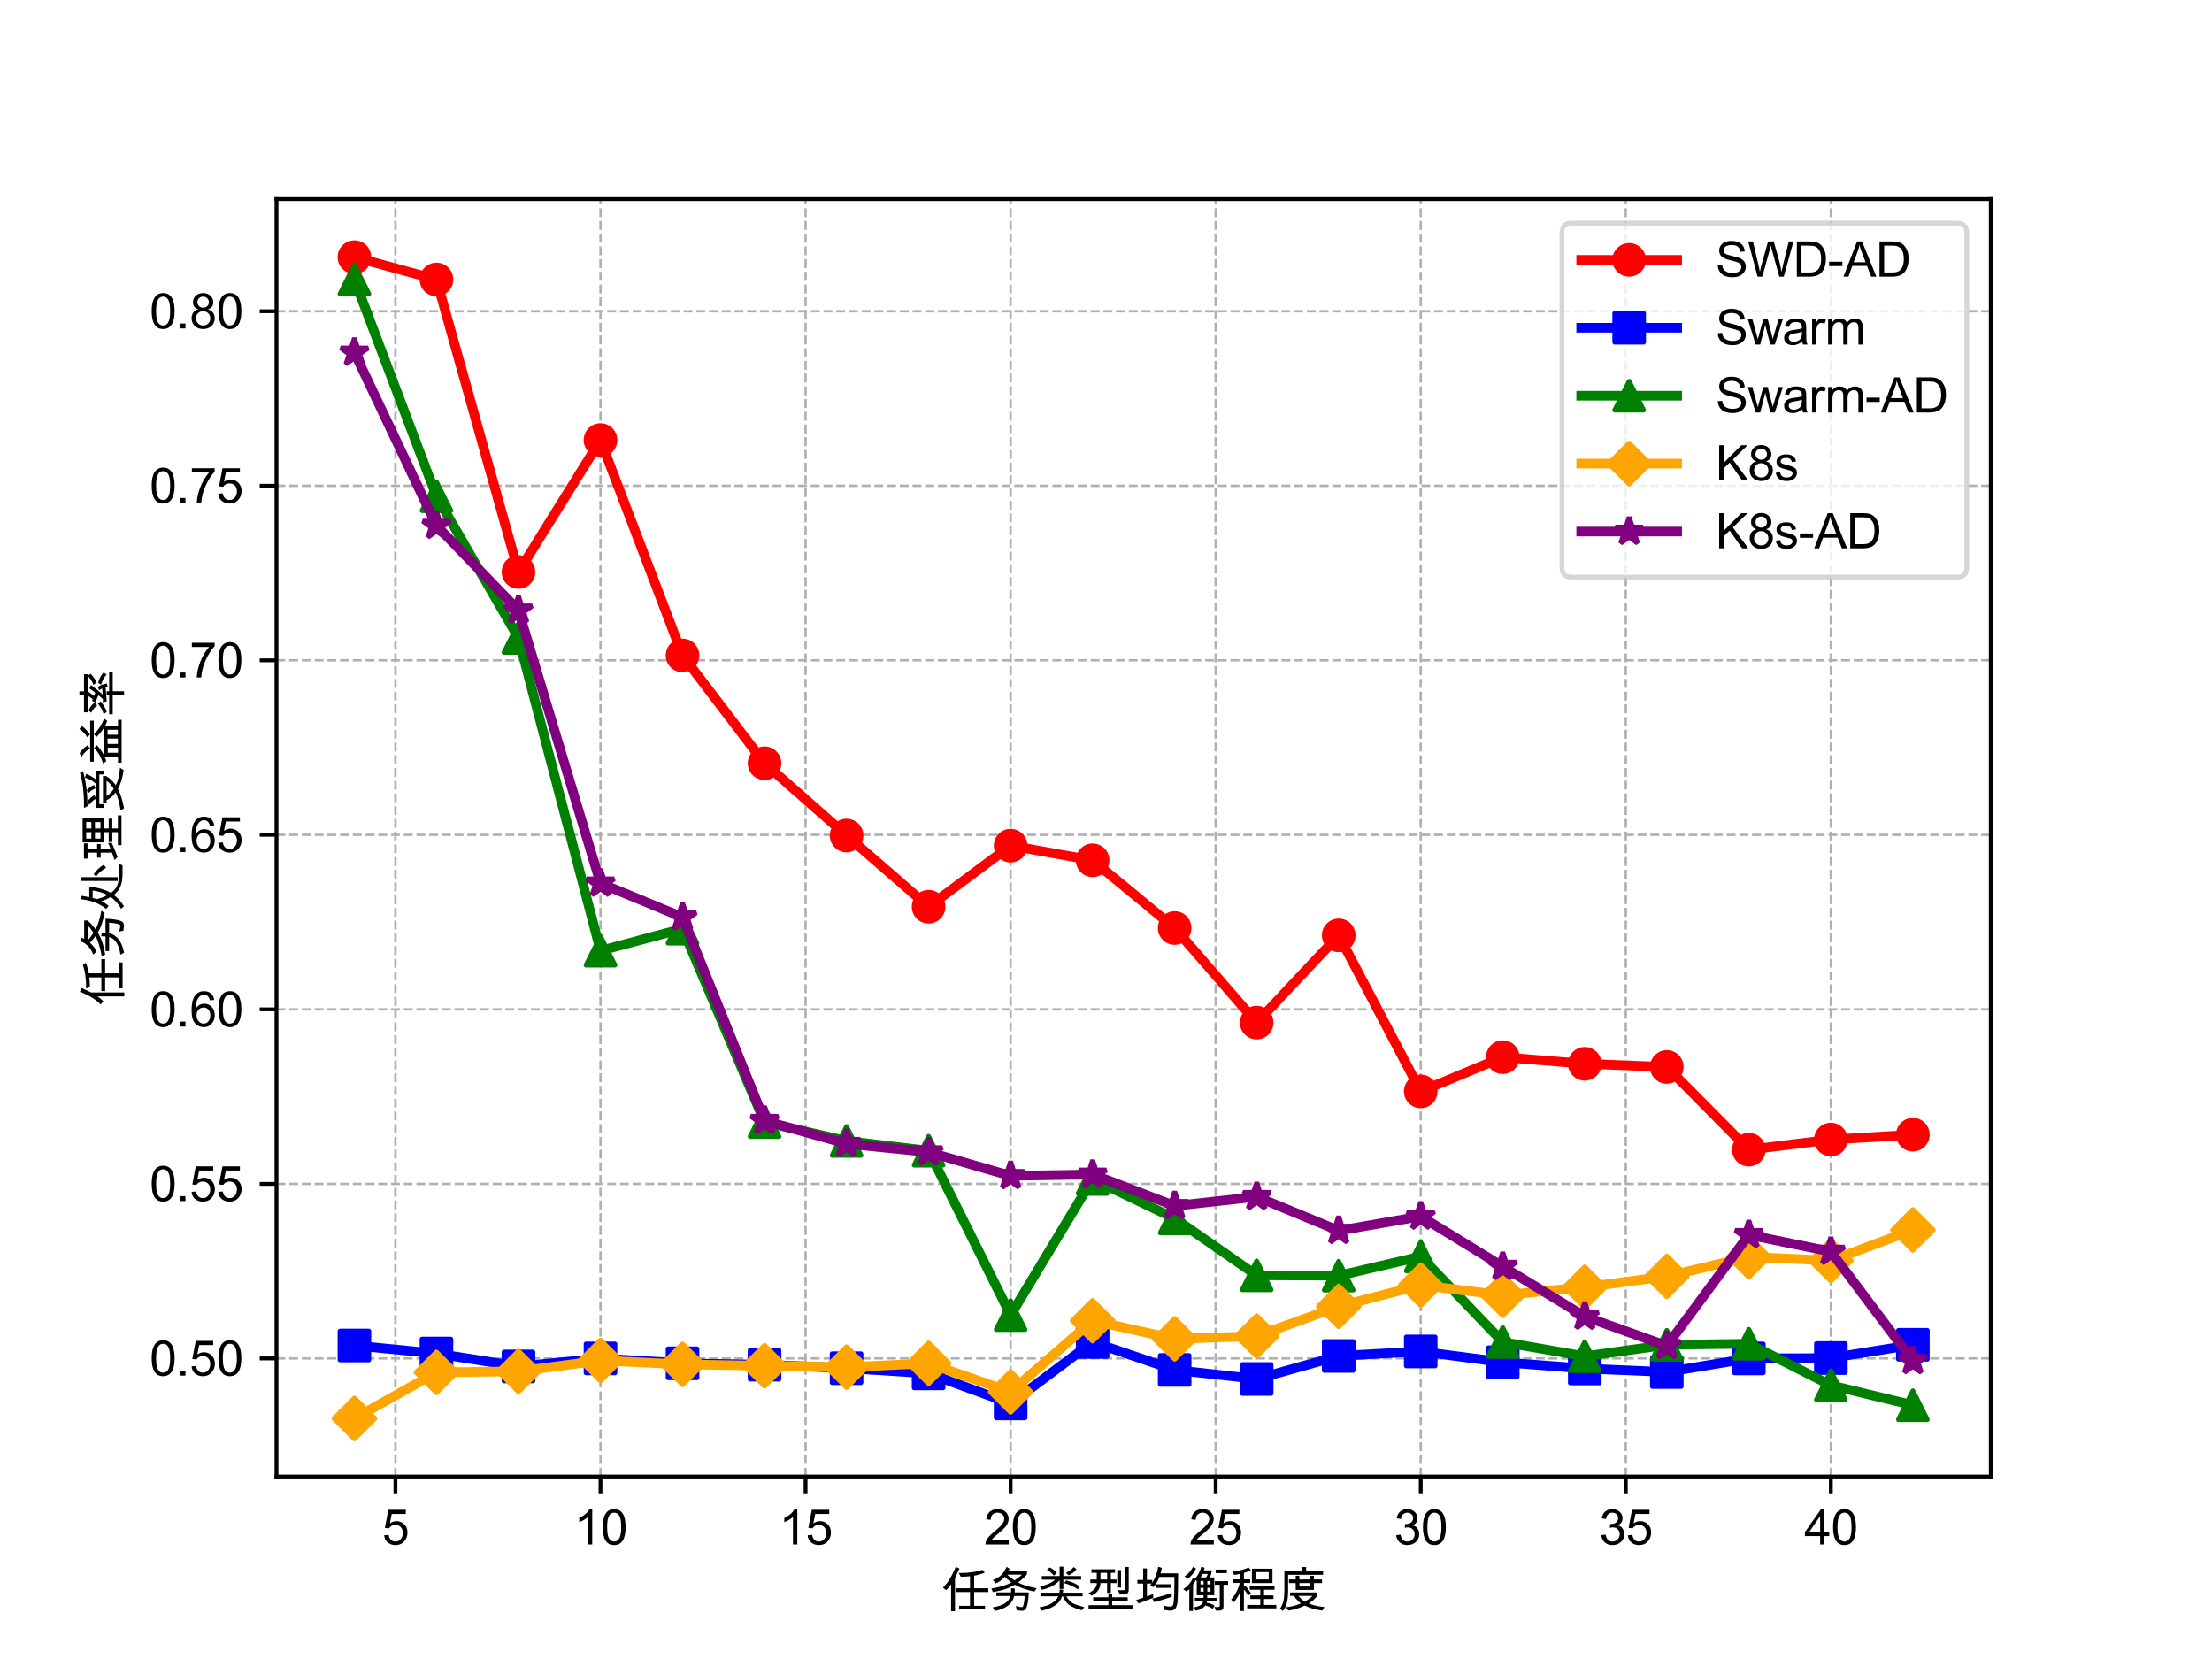 <?xml version="1.0" encoding="utf-8" standalone="no"?>
<!DOCTYPE svg PUBLIC "-//W3C//DTD SVG 1.1//EN"
  "http://www.w3.org/Graphics/SVG/1.1/DTD/svg11.dtd">
<svg xmlns:xlink="http://www.w3.org/1999/xlink" width="460.8pt" height="345.6pt" viewBox="0 0 460.8 345.6" xmlns="http://www.w3.org/2000/svg" version="1.1">
 <defs>
  <style type="text/css">*{stroke-linejoin: round; stroke-linecap: butt}</style>
 </defs>
 <g id="figure_1">
  <g id="patch_1">
   <path d="M 0 345.6 
L 460.8 345.6 
L 460.8 0 
L 0 0 
z
" style="fill: #ffffff"/>
  </g>
  <g id="axes_1">
   <g id="patch_2">
    <path d="M 57.6 307.584 
L 414.72 307.584 
L 414.72 41.472 
L 57.6 41.472 
z
" style="fill: #ffffff"/>
   </g>
   <g id="matplotlib.axis_1">
    <g id="xtick_1">
     <g id="line2d_1">
      <path d="M 82.376 307.584 
L 82.376 41.472 
" clip-path="url(#p860ea7345d)" style="fill: none; stroke-dasharray: 1.85,0.8; stroke-dashoffset: 0; stroke: #b0b0b0; stroke-width: 0.5"/>
     </g>
     <g id="line2d_2">
      <defs>
       <path id="mc503a1d241" d="M 0 0 
L 0 3.5 
" style="stroke: #000000; stroke-width: 0.8"/>
      </defs>
      <g>
       <use xlink:href="#mc503a1d241" x="82.376" y="307.584" style="stroke: #000000; stroke-width: 0.8"/>
      </g>
     </g>
     <g id="text_1">
      <!-- 5 -->
      <g transform="translate(79.596 321.742)scale(0.1 -0.1)">
       <defs>
        <path id="ArialUnicodeMS-35" d="M 1013 2753 
Q 1431 3041 1881 3041 
Q 2453 3041 2878 2636 
Q 3303 2231 3303 1556 
Q 3303 875 2872 398 
Q 2441 -78 1741 -78 
Q 1169 -78 750 245 
Q 331 569 269 1203 
L 856 1247 
Q 928 813 1162 598 
Q 1397 384 1741 384 
Q 2169 384 2434 707 
Q 2700 1031 2700 1503 
Q 2700 1984 2428 2262 
Q 2156 2541 1728 2541 
Q 1188 2541 897 2100 
L 366 2163 
L 813 4519 
L 3084 4519 
L 3084 3975 
L 1259 3975 
L 1013 2753 
z
" transform="scale(0.016)"/>
       </defs>
       <use xlink:href="#ArialUnicodeMS-35"/>
      </g>
     </g>
    </g>
    <g id="xtick_2">
     <g id="line2d_3">
      <path d="M 125.094 307.584 
L 125.094 41.472 
" clip-path="url(#p860ea7345d)" style="fill: none; stroke-dasharray: 1.85,0.8; stroke-dashoffset: 0; stroke: #b0b0b0; stroke-width: 0.5"/>
     </g>
     <g id="line2d_4">
      <g>
       <use xlink:href="#mc503a1d241" x="125.094" y="307.584" style="stroke: #000000; stroke-width: 0.8"/>
      </g>
     </g>
     <g id="text_2">
      <!-- 10 -->
      <g transform="translate(119.533 321.742)scale(0.1 -0.1)">
       <defs>
        <path id="ArialUnicodeMS-31" d="M 2400 0 
L 1838 0 
L 1838 3584 
Q 1416 3184 709 2906 
L 709 3450 
Q 1681 3916 2034 4603 
L 2400 4603 
L 2400 0 
z
" transform="scale(0.016)"/>
        <path id="ArialUnicodeMS-30" d="M 1778 4603 
Q 3272 4603 3272 2259 
Q 3272 1075 2886 498 
Q 2500 -78 1778 -78 
Q 288 -78 288 2259 
Q 288 3444 673 4023 
Q 1059 4603 1778 4603 
z
M 1778 384 
Q 2231 384 2462 823 
Q 2694 1263 2694 2259 
Q 2694 2953 2592 3351 
Q 2491 3750 2286 3945 
Q 2081 4141 1772 4141 
Q 1319 4141 1091 3694 
Q 863 3247 863 2259 
Q 863 1575 966 1175 
Q 1069 775 1272 579 
Q 1475 384 1778 384 
z
" transform="scale(0.016)"/>
       </defs>
       <use xlink:href="#ArialUnicodeMS-31"/>
       <use xlink:href="#ArialUnicodeMS-30" x="55.615"/>
      </g>
     </g>
    </g>
    <g id="xtick_3">
     <g id="line2d_5">
      <path d="M 167.812 307.584 
L 167.812 41.472 
" clip-path="url(#p860ea7345d)" style="fill: none; stroke-dasharray: 1.85,0.8; stroke-dashoffset: 0; stroke: #b0b0b0; stroke-width: 0.5"/>
     </g>
     <g id="line2d_6">
      <g>
       <use xlink:href="#mc503a1d241" x="167.812" y="307.584" style="stroke: #000000; stroke-width: 0.8"/>
      </g>
     </g>
     <g id="text_3">
      <!-- 15 -->
      <g transform="translate(162.251 321.742)scale(0.1 -0.1)">
       <use xlink:href="#ArialUnicodeMS-31"/>
       <use xlink:href="#ArialUnicodeMS-35" x="55.615"/>
      </g>
     </g>
    </g>
    <g id="xtick_4">
     <g id="line2d_7">
      <path d="M 210.529 307.584 
L 210.529 41.472 
" clip-path="url(#p860ea7345d)" style="fill: none; stroke-dasharray: 1.85,0.8; stroke-dashoffset: 0; stroke: #b0b0b0; stroke-width: 0.5"/>
     </g>
     <g id="line2d_8">
      <g>
       <use xlink:href="#mc503a1d241" x="210.529" y="307.584" style="stroke: #000000; stroke-width: 0.8"/>
      </g>
     </g>
     <g id="text_4">
      <!-- 20 -->
      <g transform="translate(204.968 321.742)scale(0.1 -0.1)">
       <defs>
        <path id="ArialUnicodeMS-32" d="M 3231 0 
L 197 0 
Q 197 388 467 784 
Q 738 1181 1478 1778 
Q 1931 2141 2287 2539 
Q 2644 2938 2644 3341 
Q 2644 3688 2398 3914 
Q 2153 4141 1778 4141 
Q 1400 4141 1144 3908 
Q 888 3675 884 3213 
L 306 3278 
Q 359 3922 764 4262 
Q 1169 4603 1791 4603 
Q 2466 4603 2842 4229 
Q 3219 3856 3219 3328 
Q 3219 2888 2901 2436 
Q 2584 1984 1638 1228 
Q 1141 831 978 544 
L 3231 544 
L 3231 0 
z
" transform="scale(0.016)"/>
       </defs>
       <use xlink:href="#ArialUnicodeMS-32"/>
       <use xlink:href="#ArialUnicodeMS-30" x="55.615"/>
      </g>
     </g>
    </g>
    <g id="xtick_5">
     <g id="line2d_9">
      <path d="M 253.247 307.584 
L 253.247 41.472 
" clip-path="url(#p860ea7345d)" style="fill: none; stroke-dasharray: 1.85,0.8; stroke-dashoffset: 0; stroke: #b0b0b0; stroke-width: 0.5"/>
     </g>
     <g id="line2d_10">
      <g>
       <use xlink:href="#mc503a1d241" x="253.247" y="307.584" style="stroke: #000000; stroke-width: 0.8"/>
      </g>
     </g>
     <g id="text_5">
      <!-- 25 -->
      <g transform="translate(247.686 321.742)scale(0.1 -0.1)">
       <use xlink:href="#ArialUnicodeMS-32"/>
       <use xlink:href="#ArialUnicodeMS-35" x="55.615"/>
      </g>
     </g>
    </g>
    <g id="xtick_6">
     <g id="line2d_11">
      <path d="M 295.965 307.584 
L 295.965 41.472 
" clip-path="url(#p860ea7345d)" style="fill: none; stroke-dasharray: 1.85,0.8; stroke-dashoffset: 0; stroke: #b0b0b0; stroke-width: 0.5"/>
     </g>
     <g id="line2d_12">
      <g>
       <use xlink:href="#mc503a1d241" x="295.965" y="307.584" style="stroke: #000000; stroke-width: 0.8"/>
      </g>
     </g>
     <g id="text_6">
      <!-- 30 -->
      <g transform="translate(290.404 321.742)scale(0.1 -0.1)">
       <defs>
        <path id="ArialUnicodeMS-33" d="M 2425 2478 
Q 2850 2397 3067 2067 
Q 3284 1738 3284 1350 
Q 3284 725 2829 323 
Q 2375 -78 1741 -78 
Q 1134 -78 740 275 
Q 347 628 281 1209 
L 844 1288 
Q 928 834 1151 609 
Q 1375 384 1741 384 
Q 2134 384 2407 661 
Q 2681 938 2681 1338 
Q 2681 1722 2432 1975 
Q 2184 2228 1784 2228 
Q 1622 2228 1388 2169 
L 1453 2663 
Q 1678 2663 1809 2684 
Q 1941 2706 2103 2790 
Q 2266 2875 2372 3033 
Q 2478 3191 2478 3425 
Q 2478 3766 2251 3953 
Q 2025 4141 1728 4141 
Q 1388 4141 1173 3925 
Q 959 3709 903 3309 
L 341 3413 
Q 450 4009 823 4306 
Q 1197 4603 1716 4603 
Q 2288 4603 2670 4258 
Q 3053 3913 3053 3413 
Q 3053 2772 2425 2491 
L 2425 2478 
z
" transform="scale(0.016)"/>
       </defs>
       <use xlink:href="#ArialUnicodeMS-33"/>
       <use xlink:href="#ArialUnicodeMS-30" x="55.615"/>
      </g>
     </g>
    </g>
    <g id="xtick_7">
     <g id="line2d_13">
      <path d="M 338.682 307.584 
L 338.682 41.472 
" clip-path="url(#p860ea7345d)" style="fill: none; stroke-dasharray: 1.85,0.8; stroke-dashoffset: 0; stroke: #b0b0b0; stroke-width: 0.5"/>
     </g>
     <g id="line2d_14">
      <g>
       <use xlink:href="#mc503a1d241" x="338.682" y="307.584" style="stroke: #000000; stroke-width: 0.8"/>
      </g>
     </g>
     <g id="text_7">
      <!-- 35 -->
      <g transform="translate(333.122 321.742)scale(0.1 -0.1)">
       <use xlink:href="#ArialUnicodeMS-33"/>
       <use xlink:href="#ArialUnicodeMS-35" x="55.615"/>
      </g>
     </g>
    </g>
    <g id="xtick_8">
     <g id="line2d_15">
      <path d="M 381.4 307.584 
L 381.4 41.472 
" clip-path="url(#p860ea7345d)" style="fill: none; stroke-dasharray: 1.85,0.8; stroke-dashoffset: 0; stroke: #b0b0b0; stroke-width: 0.5"/>
     </g>
     <g id="line2d_16">
      <g>
       <use xlink:href="#mc503a1d241" x="381.4" y="307.584" style="stroke: #000000; stroke-width: 0.8"/>
      </g>
     </g>
     <g id="text_8">
      <!-- 40 -->
      <g transform="translate(375.839 321.742)scale(0.1 -0.1)">
       <defs>
        <path id="ArialUnicodeMS-34" d="M 3263 1094 
L 2644 1094 
L 2644 0 
L 2081 0 
L 2081 1094 
L 97 1094 
L 97 1613 
L 2181 4581 
L 2644 4581 
L 2644 1613 
L 3263 1613 
L 3263 1094 
z
M 2081 1613 
L 2081 3681 
L 2069 3681 
L 647 1613 
L 2081 1613 
z
" transform="scale(0.016)"/>
       </defs>
       <use xlink:href="#ArialUnicodeMS-34"/>
       <use xlink:href="#ArialUnicodeMS-30" x="55.615"/>
      </g>
     </g>
    </g>
    <g id="text_9">
     <!-- 任务类型均衡程度 -->
     <g transform="translate(196.16 334.892)scale(0.1 -0.1)">
      <defs>
       <path id="ArialUnicodeMS-4efb" d="M 2322 5081 
L 1741 3859 
L 1741 -469 
L 1228 -469 
L 1228 3059 
Q 1013 2653 575 2266 
L 172 2613 
Q 1034 3388 1844 5313 
L 2322 5081 
z
M 6075 2028 
L 4231 2028 
L 4231 225 
L 5650 225 
L 5650 -244 
L 2272 -244 
L 2272 225 
L 3694 225 
L 3694 2028 
L 1919 2028 
L 1919 2516 
L 3694 2516 
L 3694 4078 
Q 3072 4022 2491 4013 
L 2228 4500 
Q 4097 4491 5306 4928 
L 5613 4556 
Q 4978 4278 4231 4153 
L 4231 2516 
L 6075 2516 
L 6075 2028 
z
" transform="scale(0.016)"/>
       <path id="ArialUnicodeMS-52a1" d="M 6131 2516 
L 5819 2088 
Q 4191 2431 3272 2981 
Q 2244 2309 422 2016 
L 225 2478 
Q 1959 2775 2828 3278 
Q 2081 3847 1966 4013 
Q 1447 3406 794 3144 
L 428 3584 
Q 1728 4050 2188 5306 
L 2613 5069 
Q 2597 5031 2456 4756 
L 4856 4756 
L 4856 4325 
Q 4434 3797 3700 3272 
Q 4516 2819 6131 2516 
z
M 4191 4288 
L 2297 4288 
Q 2516 4016 3256 3547 
Q 3853 3931 4191 4288 
z
M 5088 1978 
Q 5084 1322 4968 661 
Q 4853 0 4689 -208 
Q 4525 -416 4206 -416 
Q 3994 -416 3531 -347 
L 3413 213 
Q 3963 53 4178 53 
Q 4284 53 4345 156 
Q 4406 259 4490 770 
Q 4575 1281 4588 1509 
L 3206 1509 
Q 2841 -22 666 -441 
Q 441 -41 409 38 
Q 2394 316 2706 1509 
L 878 1509 
L 878 1978 
L 2784 1978 
Q 2794 2047 2794 2206 
Q 2794 2394 2803 2534 
L 3278 2472 
L 3272 1978 
L 5088 1978 
z
" transform="scale(0.016)"/>
       <path id="ArialUnicodeMS-7c7b" d="M 5663 3634 
L 3347 3634 
L 3347 2431 
L 2859 2431 
L 2859 3547 
L 2841 3547 
Q 2131 2678 581 2328 
L 288 2747 
Q 1594 3016 2272 3634 
L 544 3634 
L 544 4103 
L 2859 4103 
L 2859 5338 
L 3347 5338 
L 3347 4103 
L 5663 4103 
L 5663 3634 
z
M 5063 5013 
Q 4613 4425 4044 4197 
L 3681 4538 
Q 4403 4869 4672 5281 
L 5063 5013 
z
M 2509 4500 
L 2100 4166 
Q 1709 4666 1203 4941 
L 1569 5228 
Q 2069 5009 2509 4500 
z
M 5478 2766 
L 5228 2388 
Q 4450 2906 3456 3188 
L 3706 3541 
Q 4634 3341 5478 2766 
z
M 6069 56 
L 5778 -353 
Q 4766 -91 4192 284 
Q 3619 659 3278 1472 
L 3188 1472 
Q 2728 50 525 -397 
L 250 38 
Q 1353 219 1934 623 
Q 2516 1028 2681 1472 
L 403 1472 
L 403 1941 
L 2822 1941 
L 2881 2356 
L 3322 2328 
Q 3322 2175 3272 1941 
L 5850 1941 
L 5850 1472 
L 3744 1472 
Q 3894 1147 4225 847 
Q 4556 547 4840 437 
Q 5125 328 6069 56 
z
" transform="scale(0.016)"/>
       <path id="ArialUnicodeMS-578b" d="M 5606 2303 
Q 5606 1791 5172 1791 
L 4409 1791 
L 4206 2278 
Q 4641 2253 4716 2259 
L 5019 2278 
Q 5119 2288 5119 2456 
L 5119 5294 
L 5606 5294 
L 5606 2303 
z
M 4019 3188 
L 3284 3188 
L 3284 1906 
L 2797 1906 
L 2797 3188 
L 1925 3188 
Q 1897 2078 744 1550 
L 378 1894 
Q 922 2128 1201 2484 
Q 1481 2841 1453 3188 
L 609 3188 
L 609 3653 
L 1447 3653 
L 1447 4525 
L 756 4525 
L 756 4991 
L 3828 4991 
L 3828 4525 
L 3284 4525 
L 3284 3653 
L 4019 3653 
L 4019 3188 
z
M 2797 3653 
L 2797 4525 
L 1931 4525 
L 1931 3653 
L 2797 3653 
z
M 4603 2606 
L 4116 2606 
L 4116 4891 
L 4603 4891 
L 4603 2606 
z
M 6100 -159 
L 378 -159 
L 378 313 
L 2969 313 
L 2969 878 
L 984 878 
L 984 1344 
L 2969 1344 
L 2969 1778 
L 3456 1778 
L 3456 1344 
L 5472 1344 
L 5472 878 
L 3456 878 
L 3456 313 
L 6100 313 
L 6100 -159 
z
" transform="scale(0.016)"/>
       <path id="ArialUnicodeMS-5747" d="M 5797 4459 
Q 5772 1716 5730 978 
Q 5688 241 5458 -81 
Q 5228 -403 4744 -403 
Q 4606 -403 4006 -306 
L 3847 250 
Q 4413 128 4788 128 
Q 5022 128 5133 340 
Q 5244 553 5283 1968 
Q 5322 3384 5306 3994 
L 3347 3994 
Q 3056 3181 2559 2650 
L 2156 2944 
Q 2253 3025 2344 3128 
L 1728 3128 
L 1728 1441 
L 2541 1766 
L 2541 1259 
L 641 538 
L 319 978 
L 1241 1288 
L 1241 3128 
L 488 3128 
L 488 3597 
L 1241 3597 
L 1241 5100 
L 1728 5100 
L 1728 3597 
L 2413 3597 
L 2413 3231 
Q 3006 4097 3194 5319 
L 3675 5166 
Q 3572 4644 3494 4459 
L 5797 4459 
z
M 4813 2566 
L 2888 2566 
L 2888 3041 
L 4813 3041 
L 4813 2566 
z
M 4959 1900 
L 4959 1409 
Q 4266 1156 2706 709 
L 2431 1153 
Q 4391 1697 4959 1900 
z
" transform="scale(0.016)"/>
       <path id="ArialUnicodeMS-8861" d="M 4575 794 
L 3291 794 
L 3263 634 
Q 3875 538 4306 231 
L 4025 -153 
Q 3534 178 3053 275 
Q 2753 -238 1825 -409 
L 1575 31 
Q 2634 169 2791 794 
L 1728 794 
L 1728 1269 
L 2841 1253 
L 2841 1606 
L 1966 1606 
L 1966 3475 
L 1850 3578 
L 1484 2969 
L 1484 -441 
L 997 -441 
L 997 2400 
Q 753 2178 603 2088 
L 213 2406 
Q 1041 2931 1497 3891 
L 1722 3750 
Q 2313 4378 2572 5344 
L 2994 5178 
L 2888 4850 
L 3950 4850 
Q 3841 4288 3694 3928 
L 4244 3928 
L 4244 1606 
L 3328 1606 
L 3328 1259 
L 4575 1259 
L 4575 794 
z
M 3397 4384 
L 2713 4384 
Q 2528 4019 2456 3928 
L 3200 3928 
Q 3331 4166 3397 4384 
z
M 3756 3016 
L 3756 3463 
L 3347 3463 
L 3347 3016 
L 3756 3016 
z
M 2859 3016 
L 2859 3463 
L 2450 3463 
L 2450 3016 
L 2859 3016 
z
M 3756 2075 
L 3756 2572 
L 3347 2572 
L 3347 2075 
L 3756 2075 
z
M 2859 2075 
L 2859 2572 
L 2450 2572 
L 2450 2075 
L 2859 2075 
z
M 1875 5094 
Q 1472 4219 788 3756 
L 372 4063 
Q 1075 4503 1484 5306 
L 1875 5094 
z
M 5888 4488 
L 4441 4488 
L 4441 4953 
L 5888 4953 
L 5888 4488 
z
M 6047 2969 
L 5447 2969 
L 5447 147 
Q 5447 -141 5290 -266 
Q 5134 -391 5013 -391 
L 4453 -391 
L 4281 103 
Q 4466 63 4647 63 
Q 4959 63 4959 231 
L 4959 2969 
L 4319 2969 
L 4319 3438 
L 6047 3438 
L 6047 2969 
z
" transform="scale(0.016)"/>
       <path id="ArialUnicodeMS-7a0b" d="M 2791 1844 
L 2394 1544 
Q 2159 2056 1856 2350 
L 1856 -447 
L 1369 -447 
L 1369 2034 
L 1363 2034 
Q 1100 1384 575 697 
L 184 1031 
Q 1006 1956 1319 3206 
L 403 3206 
L 403 3675 
L 1369 3675 
L 1369 4397 
Q 928 4284 588 4250 
L 366 4678 
Q 1678 4850 2463 5222 
L 2772 4878 
Q 2388 4669 1856 4506 
L 1856 3675 
L 2675 3675 
L 2675 3206 
L 1856 3206 
L 1856 2688 
L 2028 2841 
Q 2341 2547 2791 1844 
z
M 5575 3194 
L 2894 3194 
L 2894 5063 
L 5575 5063 
L 5575 3194 
z
M 5088 3659 
L 5088 4622 
L 3378 4622 
L 3378 3659 
L 5088 3659 
z
M 6075 -103 
L 2284 -103 
L 2284 341 
L 3988 341 
L 3988 1119 
L 2688 1119 
L 2688 1588 
L 3988 1588 
L 3988 2322 
L 2619 2322 
L 2619 2766 
L 5844 2766 
L 5844 2322 
L 4475 2322 
L 4475 1588 
L 5703 1588 
L 5703 1119 
L 4475 1119 
L 4475 341 
L 6075 341 
L 6075 -103 
z
" transform="scale(0.016)"/>
       <path id="ArialUnicodeMS-5ea6" d="M 5913 4269 
L 1363 4269 
L 1363 2278 
Q 1363 1144 1180 528 
Q 997 -88 684 -434 
L 294 -147 
Q 669 378 773 940 
Q 878 1503 878 2350 
L 878 4738 
L 3200 4738 
L 3200 5288 
L 3706 5288 
L 3706 4738 
L 5913 4738 
L 5913 4269 
z
M 5778 3194 
L 4728 3194 
L 4728 2303 
L 2350 2303 
L 2350 3194 
L 1472 3194 
L 1472 3659 
L 2350 3659 
L 2350 4147 
L 2828 4147 
L 2828 3659 
L 4244 3659 
L 4244 4147 
L 4728 4147 
L 4728 3659 
L 5778 3659 
L 5778 3194 
z
M 4244 2747 
L 4244 3194 
L 2834 3194 
L 2834 2747 
L 4244 2747 
z
M 6081 72 
L 5819 -397 
Q 4484 -216 3531 263 
Q 2494 -234 1388 -397 
L 1088 44 
Q 2078 134 3034 550 
Q 2509 934 2113 1528 
L 1625 1528 
L 1625 1972 
L 5159 1972 
L 5159 1544 
Q 4819 1025 4044 538 
Q 4963 166 6081 72 
z
M 4544 1528 
L 2700 1528 
Q 3125 1038 3531 781 
Q 4194 1159 4544 1528 
z
" transform="scale(0.016)"/>
      </defs>
      <use xlink:href="#ArialUnicodeMS-4efb"/>
      <use xlink:href="#ArialUnicodeMS-52a1" x="100"/>
      <use xlink:href="#ArialUnicodeMS-7c7b" x="200"/>
      <use xlink:href="#ArialUnicodeMS-578b" x="300"/>
      <use xlink:href="#ArialUnicodeMS-5747" x="400"/>
      <use xlink:href="#ArialUnicodeMS-8861" x="500"/>
      <use xlink:href="#ArialUnicodeMS-7a0b" x="600"/>
      <use xlink:href="#ArialUnicodeMS-5ea6" x="700"/>
     </g>
    </g>
   </g>
   <g id="matplotlib.axis_2">
    <g id="ytick_1">
     <g id="line2d_17">
      <path d="M 57.6 282.981 
L 414.72 282.981 
" clip-path="url(#p860ea7345d)" style="fill: none; stroke-dasharray: 1.85,0.8; stroke-dashoffset: 0; stroke: #b0b0b0; stroke-width: 0.5"/>
     </g>
     <g id="line2d_18">
      <defs>
       <path id="med0dd90e41" d="M 0 0 
L -3.5 0 
" style="stroke: #000000; stroke-width: 0.8"/>
      </defs>
      <g>
       <use xlink:href="#med0dd90e41" x="57.6" y="282.981" style="stroke: #000000; stroke-width: 0.8"/>
      </g>
     </g>
     <g id="text_10">
      <!-- 0.50 -->
      <g transform="translate(31.139 286.56)scale(0.1 -0.1)">
       <defs>
        <path id="ArialUnicodeMS-2e" d="M 1209 0 
L 569 0 
L 569 641 
L 1209 641 
L 1209 0 
z
" transform="scale(0.016)"/>
       </defs>
       <use xlink:href="#ArialUnicodeMS-30"/>
       <use xlink:href="#ArialUnicodeMS-2e" x="55.615"/>
       <use xlink:href="#ArialUnicodeMS-35" x="83.398"/>
       <use xlink:href="#ArialUnicodeMS-30" x="139.014"/>
      </g>
     </g>
    </g>
    <g id="ytick_2">
     <g id="line2d_19">
      <path d="M 57.6 246.624 
L 414.72 246.624 
" clip-path="url(#p860ea7345d)" style="fill: none; stroke-dasharray: 1.85,0.8; stroke-dashoffset: 0; stroke: #b0b0b0; stroke-width: 0.5"/>
     </g>
     <g id="line2d_20">
      <g>
       <use xlink:href="#med0dd90e41" x="57.6" y="246.624" style="stroke: #000000; stroke-width: 0.8"/>
      </g>
     </g>
     <g id="text_11">
      <!-- 0.55 -->
      <g transform="translate(31.139 250.203)scale(0.1 -0.1)">
       <use xlink:href="#ArialUnicodeMS-30"/>
       <use xlink:href="#ArialUnicodeMS-2e" x="55.615"/>
       <use xlink:href="#ArialUnicodeMS-35" x="83.398"/>
       <use xlink:href="#ArialUnicodeMS-35" x="139.014"/>
      </g>
     </g>
    </g>
    <g id="ytick_3">
     <g id="line2d_21">
      <path d="M 57.6 210.267 
L 414.72 210.267 
" clip-path="url(#p860ea7345d)" style="fill: none; stroke-dasharray: 1.85,0.8; stroke-dashoffset: 0; stroke: #b0b0b0; stroke-width: 0.5"/>
     </g>
     <g id="line2d_22">
      <g>
       <use xlink:href="#med0dd90e41" x="57.6" y="210.267" style="stroke: #000000; stroke-width: 0.8"/>
      </g>
     </g>
     <g id="text_12">
      <!-- 0.60 -->
      <g transform="translate(31.139 213.846)scale(0.1 -0.1)">
       <defs>
        <path id="ArialUnicodeMS-36" d="M 838 2363 
Q 1225 2969 1941 2969 
Q 2503 2969 2897 2553 
Q 3291 2138 3291 1491 
Q 3291 838 2898 380 
Q 2506 -78 1856 -78 
Q 1197 -78 733 409 
Q 269 897 269 2144 
Q 269 3369 689 3986 
Q 1109 4603 1906 4603 
Q 2422 4603 2778 4315 
Q 3134 4028 3213 3463 
L 2650 3413 
Q 2497 4141 1875 4141 
Q 1444 4141 1134 3712 
Q 825 3284 825 2363 
L 838 2363 
z
M 1844 384 
Q 2231 384 2472 696 
Q 2713 1009 2713 1453 
Q 2713 1897 2472 2187 
Q 2231 2478 1825 2478 
Q 1453 2478 1184 2204 
Q 916 1931 916 1484 
Q 916 1028 1180 706 
Q 1444 384 1844 384 
z
" transform="scale(0.016)"/>
       </defs>
       <use xlink:href="#ArialUnicodeMS-30"/>
       <use xlink:href="#ArialUnicodeMS-2e" x="55.615"/>
       <use xlink:href="#ArialUnicodeMS-36" x="83.398"/>
       <use xlink:href="#ArialUnicodeMS-30" x="139.014"/>
      </g>
     </g>
    </g>
    <g id="ytick_4">
     <g id="line2d_23">
      <path d="M 57.6 173.91 
L 414.72 173.91 
" clip-path="url(#p860ea7345d)" style="fill: none; stroke-dasharray: 1.85,0.8; stroke-dashoffset: 0; stroke: #b0b0b0; stroke-width: 0.5"/>
     </g>
     <g id="line2d_24">
      <g>
       <use xlink:href="#med0dd90e41" x="57.6" y="173.91" style="stroke: #000000; stroke-width: 0.8"/>
      </g>
     </g>
     <g id="text_13">
      <!-- 0.65 -->
      <g transform="translate(31.139 177.489)scale(0.1 -0.1)">
       <use xlink:href="#ArialUnicodeMS-30"/>
       <use xlink:href="#ArialUnicodeMS-2e" x="55.615"/>
       <use xlink:href="#ArialUnicodeMS-36" x="83.398"/>
       <use xlink:href="#ArialUnicodeMS-35" x="139.014"/>
      </g>
     </g>
    </g>
    <g id="ytick_5">
     <g id="line2d_25">
      <path d="M 57.6 137.553 
L 414.72 137.553 
" clip-path="url(#p860ea7345d)" style="fill: none; stroke-dasharray: 1.85,0.8; stroke-dashoffset: 0; stroke: #b0b0b0; stroke-width: 0.5"/>
     </g>
     <g id="line2d_26">
      <g>
       <use xlink:href="#med0dd90e41" x="57.6" y="137.553" style="stroke: #000000; stroke-width: 0.8"/>
      </g>
     </g>
     <g id="text_14">
      <!-- 0.70 -->
      <g transform="translate(31.139 141.132)scale(0.1 -0.1)">
       <defs>
        <path id="ArialUnicodeMS-37" d="M 3272 4084 
Q 2597 3344 2103 2253 
Q 1609 1163 1522 0 
L 947 0 
Q 969 934 1408 2051 
Q 1847 3169 2547 3975 
L 306 3975 
L 306 4519 
L 3272 4519 
L 3272 4084 
z
" transform="scale(0.016)"/>
       </defs>
       <use xlink:href="#ArialUnicodeMS-30"/>
       <use xlink:href="#ArialUnicodeMS-2e" x="55.615"/>
       <use xlink:href="#ArialUnicodeMS-37" x="83.398"/>
       <use xlink:href="#ArialUnicodeMS-30" x="139.014"/>
      </g>
     </g>
    </g>
    <g id="ytick_6">
     <g id="line2d_27">
      <path d="M 57.6 101.196 
L 414.72 101.196 
" clip-path="url(#p860ea7345d)" style="fill: none; stroke-dasharray: 1.85,0.8; stroke-dashoffset: 0; stroke: #b0b0b0; stroke-width: 0.5"/>
     </g>
     <g id="line2d_28">
      <g>
       <use xlink:href="#med0dd90e41" x="57.6" y="101.196" style="stroke: #000000; stroke-width: 0.8"/>
      </g>
     </g>
     <g id="text_15">
      <!-- 0.75 -->
      <g transform="translate(31.139 104.775)scale(0.1 -0.1)">
       <use xlink:href="#ArialUnicodeMS-30"/>
       <use xlink:href="#ArialUnicodeMS-2e" x="55.615"/>
       <use xlink:href="#ArialUnicodeMS-37" x="83.398"/>
       <use xlink:href="#ArialUnicodeMS-35" x="139.014"/>
      </g>
     </g>
    </g>
    <g id="ytick_7">
     <g id="line2d_29">
      <path d="M 57.6 64.839 
L 414.72 64.839 
" clip-path="url(#p860ea7345d)" style="fill: none; stroke-dasharray: 1.85,0.8; stroke-dashoffset: 0; stroke: #b0b0b0; stroke-width: 0.5"/>
     </g>
     <g id="line2d_30">
      <g>
       <use xlink:href="#med0dd90e41" x="57.6" y="64.839" style="stroke: #000000; stroke-width: 0.8"/>
      </g>
     </g>
     <g id="text_16">
      <!-- 0.80 -->
      <g transform="translate(31.139 68.418)scale(0.1 -0.1)">
       <defs>
        <path id="ArialUnicodeMS-38" d="M 2425 2478 
Q 3284 2203 3284 1306 
Q 3284 716 2862 319 
Q 2441 -78 1778 -78 
Q 1109 -78 689 322 
Q 269 722 269 1325 
Q 269 1759 505 2084 
Q 741 2409 1141 2478 
L 1141 2491 
Q 453 2703 453 3419 
Q 453 3925 815 4264 
Q 1178 4603 1766 4603 
Q 2363 4603 2730 4253 
Q 3097 3903 3097 3406 
Q 3097 2731 2425 2491 
L 2425 2478 
z
M 1778 2700 
Q 2094 2700 2308 2901 
Q 2522 3103 2522 3406 
Q 2522 3716 2305 3928 
Q 2088 4141 1772 4141 
Q 1450 4141 1240 3931 
Q 1031 3722 1031 3438 
Q 1031 3097 1247 2898 
Q 1463 2700 1778 2700 
z
M 1778 384 
Q 2175 384 2440 640 
Q 2706 897 2706 1306 
Q 2706 1716 2432 1978 
Q 2159 2241 1766 2241 
Q 1356 2241 1100 1970 
Q 844 1700 844 1319 
Q 844 922 1108 653 
Q 1372 384 1778 384 
z
" transform="scale(0.016)"/>
       </defs>
       <use xlink:href="#ArialUnicodeMS-30"/>
       <use xlink:href="#ArialUnicodeMS-2e" x="55.615"/>
       <use xlink:href="#ArialUnicodeMS-38" x="83.398"/>
       <use xlink:href="#ArialUnicodeMS-30" x="139.014"/>
      </g>
     </g>
    </g>
    <g id="text_17">
     <!-- 任务处理受益率 -->
     <g transform="translate(25.147 209.528)rotate(-90)scale(0.1 -0.1)">
      <defs>
       <path id="ArialUnicodeMS-5904" d="M 5984 250 
L 5791 -238 
L 4728 -238 
Q 3650 -238 2995 50 
Q 2341 338 1931 909 
Q 1456 213 469 -428 
L 134 -50 
Q 1022 403 1672 1306 
Q 1313 1881 1125 2522 
L 1113 2522 
Q 947 2056 500 1575 
L 116 1888 
Q 1194 3222 1381 5234 
L 1825 5069 
L 1644 4091 
L 3016 4091 
Q 2791 2206 2188 1281 
Q 2572 744 3111 478 
Q 3650 213 4850 213 
Q 5259 213 5984 250 
z
M 2509 3653 
L 1550 3653 
Q 1406 3147 1394 3122 
Q 1556 2344 1925 1734 
Q 2353 2516 2509 3653 
z
M 4244 384 
L 3756 384 
L 3756 5178 
L 4244 5178 
L 4244 384 
z
M 5863 2209 
L 5466 1900 
Q 4988 2759 4331 3206 
L 4628 3513 
Q 5384 3028 5863 2209 
z
" transform="scale(0.016)"/>
       <path id="ArialUnicodeMS-7406" d="M 6047 -103 
L 2163 -103 
L 2163 366 
L 3853 366 
L 3853 1094 
L 2572 1094 
L 2572 1563 
L 3853 1563 
L 3853 2163 
L 2528 2163 
L 2528 4959 
L 5656 4959 
L 5656 2163 
L 4341 2163 
L 4341 1563 
L 5613 1563 
L 5613 1094 
L 4341 1094 
L 4341 366 
L 6047 366 
L 6047 -103 
z
M 5191 4494 
L 4341 4494 
L 4341 3822 
L 5178 3822 
L 5191 4494 
z
M 3853 3822 
L 3853 4494 
L 3016 4494 
L 3016 3822 
L 3853 3822 
z
M 5172 2631 
L 5172 3353 
L 4341 3353 
L 4341 2631 
L 5172 2631 
z
M 3853 2631 
L 3853 3353 
L 3016 3353 
L 3016 2631 
L 3853 2631 
z
M 2456 1153 
L 647 409 
L 225 794 
Q 553 891 1191 1131 
L 1191 2606 
L 544 2606 
L 544 3072 
L 1191 3072 
L 1191 4319 
L 416 4319 
L 416 4788 
L 2400 4788 
L 2400 4319 
L 1678 4319 
L 1678 3072 
L 2309 3072 
L 2309 2606 
L 1678 2606 
L 1678 1319 
Q 2200 1538 2456 1631 
L 2456 1153 
z
" transform="scale(0.016)"/>
       <path id="ArialUnicodeMS-53d7" d="M 5556 4909 
Q 3675 4353 997 4313 
L 756 4781 
Q 3653 4756 5300 5306 
L 5556 4909 
z
M 5613 2216 
L 5125 2216 
L 5125 2784 
L 1253 2784 
L 1253 2181 
L 769 2181 
L 769 3250 
L 1947 3250 
Q 1644 3794 1141 4091 
L 1613 4306 
Q 2059 4056 2419 3431 
L 2075 3250 
L 3928 3250 
Q 4506 3884 4697 4672 
L 5203 4481 
Q 4959 3891 4488 3250 
L 5613 3250 
L 5613 2216 
z
M 3756 3456 
L 3303 3284 
Q 3119 3806 2638 4250 
L 3097 4416 
Q 3578 3925 3756 3456 
z
M 5991 91 
L 5691 -378 
Q 4122 -156 3244 359 
Q 2316 -125 728 -434 
L 409 13 
Q 1972 259 2772 653 
Q 2041 1219 1772 1844 
L 1416 1844 
L 1416 2309 
L 4916 2309 
L 4916 1913 
Q 4550 1225 3719 641 
Q 4538 206 5991 91 
z
M 4300 1844 
L 2303 1844 
Q 2663 1247 3244 909 
Q 3941 1319 4300 1844 
z
" transform="scale(0.016)"/>
       <path id="ArialUnicodeMS-76ca" d="M 5191 5063 
Q 4775 4500 4072 4000 
L 3706 4341 
Q 4428 4822 4788 5375 
L 5191 5063 
z
M 2675 4306 
L 2259 3994 
Q 1838 4713 1197 5075 
L 1631 5350 
Q 2178 5041 2675 4306 
z
M 5869 3506 
L 531 3506 
L 531 3975 
L 5869 3975 
L 5869 3506 
z
M 6144 2150 
L 5831 1753 
Q 5544 1859 5209 2034 
L 5209 353 
L 5984 353 
L 5984 -116 
L 403 -116 
L 403 353 
L 1203 353 
L 1203 2113 
Q 906 1969 609 1875 
L 288 2284 
Q 1559 2691 2322 3463 
L 2688 3116 
Q 2044 2509 1313 2150 
L 5006 2150 
Q 4272 2588 3738 3169 
L 4128 3481 
Q 4856 2681 6144 2150 
z
M 4691 366 
L 4691 1709 
L 4044 1709 
L 4044 366 
L 4691 366 
z
M 3547 366 
L 3547 1709 
L 2847 1709 
L 2847 366 
L 3547 366 
z
M 2350 353 
L 2350 1684 
L 1703 1684 
L 1703 353 
L 2350 353 
z
" transform="scale(0.016)"/>
       <path id="ArialUnicodeMS-7387" d="M 5663 4313 
L 3469 4313 
Q 3113 3806 2828 3488 
L 3244 3309 
Q 3453 3538 3822 4078 
L 4263 3872 
Q 3531 2878 3022 2356 
L 3809 2406 
Q 3738 2594 3591 2822 
L 4019 2969 
Q 4375 2419 4459 1813 
L 3988 1678 
Q 3988 1806 3938 1966 
L 2150 1819 
L 1997 2316 
L 2431 2328 
Q 2616 2500 2931 2906 
Q 2372 3163 1978 3278 
L 2203 3731 
L 2419 3647 
Q 2634 3900 2888 4313 
L 709 4313 
L 709 4781 
L 2956 4781 
L 2956 5375 
L 3444 5375 
L 3444 4781 
L 5663 4781 
L 5663 4313 
z
M 5734 3922 
Q 5091 3316 4581 3128 
L 4294 3553 
Q 4947 3791 5447 4281 
L 5734 3922 
z
M 1984 3397 
L 1619 3059 
Q 1263 3534 653 3853 
L 947 4184 
Q 1531 3975 1984 3397 
z
M 2131 2597 
Q 1419 2031 763 1813 
L 459 2209 
Q 1238 2447 1863 2994 
L 2131 2597 
z
M 5906 2216 
L 5619 1831 
Q 5109 2341 4306 2553 
L 4550 2938 
Q 5391 2722 5906 2216 
z
M 5941 1038 
L 3456 1038 
L 3456 -441 
L 2963 -441 
L 2963 1038 
L 459 1038 
L 459 1503 
L 2963 1503 
L 2963 1831 
L 3456 1831 
L 3456 1503 
L 5941 1503 
L 5941 1038 
z
" transform="scale(0.016)"/>
      </defs>
      <use xlink:href="#ArialUnicodeMS-4efb"/>
      <use xlink:href="#ArialUnicodeMS-52a1" x="100"/>
      <use xlink:href="#ArialUnicodeMS-5904" x="200"/>
      <use xlink:href="#ArialUnicodeMS-7406" x="300"/>
      <use xlink:href="#ArialUnicodeMS-53d7" x="400"/>
      <use xlink:href="#ArialUnicodeMS-76ca" x="500"/>
      <use xlink:href="#ArialUnicodeMS-7387" x="600"/>
     </g>
    </g>
   </g>
   <g id="line2d_31">
    <path d="M 73.833 53.568 
L 90.92 58.222 
L 108.007 119.156 
L 125.094 91.67 
L 142.181 136.535 
L 159.268 159.004 
L 176.355 174.055 
L 193.442 188.889 
L 210.529 176.164 
L 227.616 179.218 
L 244.704 193.325 
L 261.791 213.03 
L 278.878 194.852 
L 295.965 227.355 
L 313.052 220.229 
L 330.139 221.61 
L 347.226 222.265 
L 364.313 239.498 
L 381.4 237.389 
L 398.487 236.371 
" clip-path="url(#p860ea7345d)" style="fill: none; stroke: #ff0000; stroke-width: 2; stroke-linecap: square"/>
    <defs>
     <path id="m14347c85f9" d="M 0 3 
C 0.796 3 1.559 2.684 2.121 2.121 
C 2.684 1.559 3 0.796 3 0 
C 3 -0.796 2.684 -1.559 2.121 -2.121 
C 1.559 -2.684 0.796 -3 0 -3 
C -0.796 -3 -1.559 -2.684 -2.121 -2.121 
C -2.684 -1.559 -3 -0.796 -3 0 
C -3 0.796 -2.684 1.559 -2.121 2.121 
C -1.559 2.684 -0.796 3 0 3 
z
" style="stroke: #ff0000"/>
    </defs>
    <g clip-path="url(#p860ea7345d)">
     <use xlink:href="#m14347c85f9" x="73.833" y="53.568" style="fill: #ff0000; stroke: #ff0000"/>
     <use xlink:href="#m14347c85f9" x="90.92" y="58.222" style="fill: #ff0000; stroke: #ff0000"/>
     <use xlink:href="#m14347c85f9" x="108.007" y="119.156" style="fill: #ff0000; stroke: #ff0000"/>
     <use xlink:href="#m14347c85f9" x="125.094" y="91.67" style="fill: #ff0000; stroke: #ff0000"/>
     <use xlink:href="#m14347c85f9" x="142.181" y="136.535" style="fill: #ff0000; stroke: #ff0000"/>
     <use xlink:href="#m14347c85f9" x="159.268" y="159.004" style="fill: #ff0000; stroke: #ff0000"/>
     <use xlink:href="#m14347c85f9" x="176.355" y="174.055" style="fill: #ff0000; stroke: #ff0000"/>
     <use xlink:href="#m14347c85f9" x="193.442" y="188.889" style="fill: #ff0000; stroke: #ff0000"/>
     <use xlink:href="#m14347c85f9" x="210.529" y="176.164" style="fill: #ff0000; stroke: #ff0000"/>
     <use xlink:href="#m14347c85f9" x="227.616" y="179.218" style="fill: #ff0000; stroke: #ff0000"/>
     <use xlink:href="#m14347c85f9" x="244.704" y="193.325" style="fill: #ff0000; stroke: #ff0000"/>
     <use xlink:href="#m14347c85f9" x="261.791" y="213.03" style="fill: #ff0000; stroke: #ff0000"/>
     <use xlink:href="#m14347c85f9" x="278.878" y="194.852" style="fill: #ff0000; stroke: #ff0000"/>
     <use xlink:href="#m14347c85f9" x="295.965" y="227.355" style="fill: #ff0000; stroke: #ff0000"/>
     <use xlink:href="#m14347c85f9" x="313.052" y="220.229" style="fill: #ff0000; stroke: #ff0000"/>
     <use xlink:href="#m14347c85f9" x="330.139" y="221.61" style="fill: #ff0000; stroke: #ff0000"/>
     <use xlink:href="#m14347c85f9" x="347.226" y="222.265" style="fill: #ff0000; stroke: #ff0000"/>
     <use xlink:href="#m14347c85f9" x="364.313" y="239.498" style="fill: #ff0000; stroke: #ff0000"/>
     <use xlink:href="#m14347c85f9" x="381.4" y="237.389" style="fill: #ff0000; stroke: #ff0000"/>
     <use xlink:href="#m14347c85f9" x="398.487" y="236.371" style="fill: #ff0000; stroke: #ff0000"/>
    </g>
   </g>
   <g id="line2d_32">
    <path d="M 73.833 280.291 
L 90.92 281.963 
L 108.007 284.654 
L 125.094 282.981 
L 142.181 283.999 
L 159.268 284.29 
L 176.355 285.017 
L 193.442 286.108 
L 210.529 292.361 
L 227.616 279.564 
L 244.704 285.381 
L 261.791 287.271 
L 278.878 282.472 
L 295.965 281.527 
L 313.052 283.781 
L 330.139 285.09 
L 347.226 285.817 
L 364.313 282.981 
L 381.4 282.908 
L 398.487 280.145 
" clip-path="url(#p860ea7345d)" style="fill: none; stroke: #0000ff; stroke-width: 2; stroke-linecap: square"/>
    <defs>
     <path id="m15bf4afd30" d="M -3 3 
L 3 3 
L 3 -3 
L -3 -3 
z
" style="stroke: #0000ff; stroke-linejoin: miter"/>
    </defs>
    <g clip-path="url(#p860ea7345d)">
     <use xlink:href="#m15bf4afd30" x="73.833" y="280.291" style="fill: #0000ff; stroke: #0000ff; stroke-linejoin: miter"/>
     <use xlink:href="#m15bf4afd30" x="90.92" y="281.963" style="fill: #0000ff; stroke: #0000ff; stroke-linejoin: miter"/>
     <use xlink:href="#m15bf4afd30" x="108.007" y="284.654" style="fill: #0000ff; stroke: #0000ff; stroke-linejoin: miter"/>
     <use xlink:href="#m15bf4afd30" x="125.094" y="282.981" style="fill: #0000ff; stroke: #0000ff; stroke-linejoin: miter"/>
     <use xlink:href="#m15bf4afd30" x="142.181" y="283.999" style="fill: #0000ff; stroke: #0000ff; stroke-linejoin: miter"/>
     <use xlink:href="#m15bf4afd30" x="159.268" y="284.29" style="fill: #0000ff; stroke: #0000ff; stroke-linejoin: miter"/>
     <use xlink:href="#m15bf4afd30" x="176.355" y="285.017" style="fill: #0000ff; stroke: #0000ff; stroke-linejoin: miter"/>
     <use xlink:href="#m15bf4afd30" x="193.442" y="286.108" style="fill: #0000ff; stroke: #0000ff; stroke-linejoin: miter"/>
     <use xlink:href="#m15bf4afd30" x="210.529" y="292.361" style="fill: #0000ff; stroke: #0000ff; stroke-linejoin: miter"/>
     <use xlink:href="#m15bf4afd30" x="227.616" y="279.564" style="fill: #0000ff; stroke: #0000ff; stroke-linejoin: miter"/>
     <use xlink:href="#m15bf4afd30" x="244.704" y="285.381" style="fill: #0000ff; stroke: #0000ff; stroke-linejoin: miter"/>
     <use xlink:href="#m15bf4afd30" x="261.791" y="287.271" style="fill: #0000ff; stroke: #0000ff; stroke-linejoin: miter"/>
     <use xlink:href="#m15bf4afd30" x="278.878" y="282.472" style="fill: #0000ff; stroke: #0000ff; stroke-linejoin: miter"/>
     <use xlink:href="#m15bf4afd30" x="295.965" y="281.527" style="fill: #0000ff; stroke: #0000ff; stroke-linejoin: miter"/>
     <use xlink:href="#m15bf4afd30" x="313.052" y="283.781" style="fill: #0000ff; stroke: #0000ff; stroke-linejoin: miter"/>
     <use xlink:href="#m15bf4afd30" x="330.139" y="285.09" style="fill: #0000ff; stroke: #0000ff; stroke-linejoin: miter"/>
     <use xlink:href="#m15bf4afd30" x="347.226" y="285.817" style="fill: #0000ff; stroke: #0000ff; stroke-linejoin: miter"/>
     <use xlink:href="#m15bf4afd30" x="364.313" y="282.981" style="fill: #0000ff; stroke: #0000ff; stroke-linejoin: miter"/>
     <use xlink:href="#m15bf4afd30" x="381.4" y="282.908" style="fill: #0000ff; stroke: #0000ff; stroke-linejoin: miter"/>
     <use xlink:href="#m15bf4afd30" x="398.487" y="280.145" style="fill: #0000ff; stroke: #0000ff; stroke-linejoin: miter"/>
    </g>
   </g>
   <g id="line2d_33">
    <path d="M 73.833 58.222 
L 90.92 103.377 
L 108.007 132.899 
L 125.094 198.051 
L 142.181 193.47 
L 159.268 233.754 
L 176.355 237.68 
L 193.442 239.716 
L 210.529 273.965 
L 227.616 245.606 
L 244.704 253.823 
L 261.791 265.675 
L 278.878 265.748 
L 295.965 261.749 
L 313.052 279.564 
L 330.139 282.545 
L 347.226 280.145 
L 364.313 279.927 
L 381.4 288.58 
L 398.487 292.725 
" clip-path="url(#p860ea7345d)" style="fill: none; stroke: #008000; stroke-width: 2; stroke-linecap: square"/>
    <defs>
     <path id="m0aa4f227ee" d="M 0 -3 
L -3 3 
L 3 3 
z
" style="stroke: #008000; stroke-linejoin: miter"/>
    </defs>
    <g clip-path="url(#p860ea7345d)">
     <use xlink:href="#m0aa4f227ee" x="73.833" y="58.222" style="fill: #008000; stroke: #008000; stroke-linejoin: miter"/>
     <use xlink:href="#m0aa4f227ee" x="90.92" y="103.377" style="fill: #008000; stroke: #008000; stroke-linejoin: miter"/>
     <use xlink:href="#m0aa4f227ee" x="108.007" y="132.899" style="fill: #008000; stroke: #008000; stroke-linejoin: miter"/>
     <use xlink:href="#m0aa4f227ee" x="125.094" y="198.051" style="fill: #008000; stroke: #008000; stroke-linejoin: miter"/>
     <use xlink:href="#m0aa4f227ee" x="142.181" y="193.47" style="fill: #008000; stroke: #008000; stroke-linejoin: miter"/>
     <use xlink:href="#m0aa4f227ee" x="159.268" y="233.754" style="fill: #008000; stroke: #008000; stroke-linejoin: miter"/>
     <use xlink:href="#m0aa4f227ee" x="176.355" y="237.68" style="fill: #008000; stroke: #008000; stroke-linejoin: miter"/>
     <use xlink:href="#m0aa4f227ee" x="193.442" y="239.716" style="fill: #008000; stroke: #008000; stroke-linejoin: miter"/>
     <use xlink:href="#m0aa4f227ee" x="210.529" y="273.965" style="fill: #008000; stroke: #008000; stroke-linejoin: miter"/>
     <use xlink:href="#m0aa4f227ee" x="227.616" y="245.606" style="fill: #008000; stroke: #008000; stroke-linejoin: miter"/>
     <use xlink:href="#m0aa4f227ee" x="244.704" y="253.823" style="fill: #008000; stroke: #008000; stroke-linejoin: miter"/>
     <use xlink:href="#m0aa4f227ee" x="261.791" y="265.675" style="fill: #008000; stroke: #008000; stroke-linejoin: miter"/>
     <use xlink:href="#m0aa4f227ee" x="278.878" y="265.748" style="fill: #008000; stroke: #008000; stroke-linejoin: miter"/>
     <use xlink:href="#m0aa4f227ee" x="295.965" y="261.749" style="fill: #008000; stroke: #008000; stroke-linejoin: miter"/>
     <use xlink:href="#m0aa4f227ee" x="313.052" y="279.564" style="fill: #008000; stroke: #008000; stroke-linejoin: miter"/>
     <use xlink:href="#m0aa4f227ee" x="330.139" y="282.545" style="fill: #008000; stroke: #008000; stroke-linejoin: miter"/>
     <use xlink:href="#m0aa4f227ee" x="347.226" y="280.145" style="fill: #008000; stroke: #008000; stroke-linejoin: miter"/>
     <use xlink:href="#m0aa4f227ee" x="364.313" y="279.927" style="fill: #008000; stroke: #008000; stroke-linejoin: miter"/>
     <use xlink:href="#m0aa4f227ee" x="381.4" y="288.58" style="fill: #008000; stroke: #008000; stroke-linejoin: miter"/>
     <use xlink:href="#m0aa4f227ee" x="398.487" y="292.725" style="fill: #008000; stroke: #008000; stroke-linejoin: miter"/>
    </g>
   </g>
   <g id="line2d_34">
    <path d="M 73.833 295.488 
L 90.92 285.89 
L 108.007 285.672 
L 125.094 283.417 
L 142.181 284.217 
L 159.268 284.508 
L 176.355 284.799 
L 193.442 283.999 
L 210.529 289.962 
L 227.616 275.128 
L 244.704 278.909 
L 261.791 278.327 
L 278.878 272.147 
L 295.965 267.711 
L 313.052 269.82 
L 330.139 268.147 
L 347.226 265.893 
L 364.313 261.821 
L 381.4 262.621 
L 398.487 256.222 
" clip-path="url(#p860ea7345d)" style="fill: none; stroke: #ffa500; stroke-width: 2; stroke-linecap: square"/>
    <defs>
     <path id="md0b37c2272" d="M -0 4.243 
L 4.243 0 
L 0 -4.243 
L -4.243 -0 
z
" style="stroke: #ffa500; stroke-linejoin: miter"/>
    </defs>
    <g clip-path="url(#p860ea7345d)">
     <use xlink:href="#md0b37c2272" x="73.833" y="295.488" style="fill: #ffa500; stroke: #ffa500; stroke-linejoin: miter"/>
     <use xlink:href="#md0b37c2272" x="90.92" y="285.89" style="fill: #ffa500; stroke: #ffa500; stroke-linejoin: miter"/>
     <use xlink:href="#md0b37c2272" x="108.007" y="285.672" style="fill: #ffa500; stroke: #ffa500; stroke-linejoin: miter"/>
     <use xlink:href="#md0b37c2272" x="125.094" y="283.417" style="fill: #ffa500; stroke: #ffa500; stroke-linejoin: miter"/>
     <use xlink:href="#md0b37c2272" x="142.181" y="284.217" style="fill: #ffa500; stroke: #ffa500; stroke-linejoin: miter"/>
     <use xlink:href="#md0b37c2272" x="159.268" y="284.508" style="fill: #ffa500; stroke: #ffa500; stroke-linejoin: miter"/>
     <use xlink:href="#md0b37c2272" x="176.355" y="284.799" style="fill: #ffa500; stroke: #ffa500; stroke-linejoin: miter"/>
     <use xlink:href="#md0b37c2272" x="193.442" y="283.999" style="fill: #ffa500; stroke: #ffa500; stroke-linejoin: miter"/>
     <use xlink:href="#md0b37c2272" x="210.529" y="289.962" style="fill: #ffa500; stroke: #ffa500; stroke-linejoin: miter"/>
     <use xlink:href="#md0b37c2272" x="227.616" y="275.128" style="fill: #ffa500; stroke: #ffa500; stroke-linejoin: miter"/>
     <use xlink:href="#md0b37c2272" x="244.704" y="278.909" style="fill: #ffa500; stroke: #ffa500; stroke-linejoin: miter"/>
     <use xlink:href="#md0b37c2272" x="261.791" y="278.327" style="fill: #ffa500; stroke: #ffa500; stroke-linejoin: miter"/>
     <use xlink:href="#md0b37c2272" x="278.878" y="272.147" style="fill: #ffa500; stroke: #ffa500; stroke-linejoin: miter"/>
     <use xlink:href="#md0b37c2272" x="295.965" y="267.711" style="fill: #ffa500; stroke: #ffa500; stroke-linejoin: miter"/>
     <use xlink:href="#md0b37c2272" x="313.052" y="269.82" style="fill: #ffa500; stroke: #ffa500; stroke-linejoin: miter"/>
     <use xlink:href="#md0b37c2272" x="330.139" y="268.147" style="fill: #ffa500; stroke: #ffa500; stroke-linejoin: miter"/>
     <use xlink:href="#md0b37c2272" x="347.226" y="265.893" style="fill: #ffa500; stroke: #ffa500; stroke-linejoin: miter"/>
     <use xlink:href="#md0b37c2272" x="364.313" y="261.821" style="fill: #ffa500; stroke: #ffa500; stroke-linejoin: miter"/>
     <use xlink:href="#md0b37c2272" x="381.4" y="262.621" style="fill: #ffa500; stroke: #ffa500; stroke-linejoin: miter"/>
     <use xlink:href="#md0b37c2272" x="398.487" y="256.222" style="fill: #ffa500; stroke: #ffa500; stroke-linejoin: miter"/>
    </g>
   </g>
   <g id="line2d_35">
    <path d="M 73.833 73.419 
L 90.92 109.485 
L 108.007 127.155 
L 125.094 184.017 
L 142.181 191.07 
L 159.268 233.463 
L 176.355 238.262 
L 193.442 240.007 
L 210.529 244.952 
L 227.616 244.661 
L 244.704 251.205 
L 261.791 249.315 
L 278.878 256.368 
L 295.965 253.387 
L 313.052 263.857 
L 330.139 274.255 
L 347.226 280.363 
L 364.313 257.24 
L 381.4 260.731 
L 398.487 283.49 
" clip-path="url(#p860ea7345d)" style="fill: none; stroke: #800080; stroke-width: 2; stroke-linecap: square"/>
    <defs>
     <path id="m87670b9654" d="M 0 -3 
L -0.674 -0.927 
L -2.853 -0.927 
L -1.09 0.354 
L -1.763 2.427 
L -0 1.146 
L 1.763 2.427 
L 1.09 0.354 
L 2.853 -0.927 
L 0.674 -0.927 
z
" style="stroke: #800080; stroke-linejoin: bevel"/>
    </defs>
    <g clip-path="url(#p860ea7345d)">
     <use xlink:href="#m87670b9654" x="73.833" y="73.419" style="fill: #800080; stroke: #800080; stroke-linejoin: bevel"/>
     <use xlink:href="#m87670b9654" x="90.92" y="109.485" style="fill: #800080; stroke: #800080; stroke-linejoin: bevel"/>
     <use xlink:href="#m87670b9654" x="108.007" y="127.155" style="fill: #800080; stroke: #800080; stroke-linejoin: bevel"/>
     <use xlink:href="#m87670b9654" x="125.094" y="184.017" style="fill: #800080; stroke: #800080; stroke-linejoin: bevel"/>
     <use xlink:href="#m87670b9654" x="142.181" y="191.07" style="fill: #800080; stroke: #800080; stroke-linejoin: bevel"/>
     <use xlink:href="#m87670b9654" x="159.268" y="233.463" style="fill: #800080; stroke: #800080; stroke-linejoin: bevel"/>
     <use xlink:href="#m87670b9654" x="176.355" y="238.262" style="fill: #800080; stroke: #800080; stroke-linejoin: bevel"/>
     <use xlink:href="#m87670b9654" x="193.442" y="240.007" style="fill: #800080; stroke: #800080; stroke-linejoin: bevel"/>
     <use xlink:href="#m87670b9654" x="210.529" y="244.952" style="fill: #800080; stroke: #800080; stroke-linejoin: bevel"/>
     <use xlink:href="#m87670b9654" x="227.616" y="244.661" style="fill: #800080; stroke: #800080; stroke-linejoin: bevel"/>
     <use xlink:href="#m87670b9654" x="244.704" y="251.205" style="fill: #800080; stroke: #800080; stroke-linejoin: bevel"/>
     <use xlink:href="#m87670b9654" x="261.791" y="249.315" style="fill: #800080; stroke: #800080; stroke-linejoin: bevel"/>
     <use xlink:href="#m87670b9654" x="278.878" y="256.368" style="fill: #800080; stroke: #800080; stroke-linejoin: bevel"/>
     <use xlink:href="#m87670b9654" x="295.965" y="253.387" style="fill: #800080; stroke: #800080; stroke-linejoin: bevel"/>
     <use xlink:href="#m87670b9654" x="313.052" y="263.857" style="fill: #800080; stroke: #800080; stroke-linejoin: bevel"/>
     <use xlink:href="#m87670b9654" x="330.139" y="274.255" style="fill: #800080; stroke: #800080; stroke-linejoin: bevel"/>
     <use xlink:href="#m87670b9654" x="347.226" y="280.363" style="fill: #800080; stroke: #800080; stroke-linejoin: bevel"/>
     <use xlink:href="#m87670b9654" x="364.313" y="257.24" style="fill: #800080; stroke: #800080; stroke-linejoin: bevel"/>
     <use xlink:href="#m87670b9654" x="381.4" y="260.731" style="fill: #800080; stroke: #800080; stroke-linejoin: bevel"/>
     <use xlink:href="#m87670b9654" x="398.487" y="283.49" style="fill: #800080; stroke: #800080; stroke-linejoin: bevel"/>
    </g>
   </g>
   <g id="patch_3">
    <path d="M 57.6 307.584 
L 57.6 41.472 
" style="fill: none; stroke: #000000; stroke-width: 0.8; stroke-linejoin: miter; stroke-linecap: square"/>
   </g>
   <g id="patch_4">
    <path d="M 414.72 307.584 
L 414.72 41.472 
" style="fill: none; stroke: #000000; stroke-width: 0.8; stroke-linejoin: miter; stroke-linecap: square"/>
   </g>
   <g id="patch_5">
    <path d="M 57.6 307.584 
L 414.72 307.584 
" style="fill: none; stroke: #000000; stroke-width: 0.8; stroke-linejoin: miter; stroke-linecap: square"/>
   </g>
   <g id="patch_6">
    <path d="M 57.6 41.472 
L 414.72 41.472 
" style="fill: none; stroke: #000000; stroke-width: 0.8; stroke-linejoin: miter; stroke-linecap: square"/>
   </g>
   <g id="legend_1">
    <g id="patch_7">
     <path d="M 327.386 120.222 
L 407.72 120.222 
Q 409.72 120.222 409.72 118.222 
L 409.72 48.472 
Q 409.72 46.472 407.72 46.472 
L 327.386 46.472 
Q 325.386 46.472 325.386 48.472 
L 325.386 118.222 
Q 325.386 120.222 327.386 120.222 
z
" style="fill: #ffffff; opacity: 0.8; stroke: #cccccc; stroke-linejoin: miter"/>
    </g>
    <g id="line2d_36">
     <path d="M 329.386 54.13 
L 339.386 54.13 
L 349.386 54.13 
" style="fill: none; stroke: #ff0000; stroke-width: 2; stroke-linecap: square"/>
     <g>
      <use xlink:href="#m14347c85f9" x="339.386" y="54.13" style="fill: #ff0000; stroke: #ff0000"/>
     </g>
    </g>
    <g id="text_18">
     <!-- SWD-AD -->
     <g transform="translate(357.386 57.63)scale(0.1 -0.1)">
      <defs>
       <path id="ArialUnicodeMS-53" d="M 3213 3238 
Q 3175 3675 2897 3895 
Q 2619 4116 2100 4116 
Q 1631 4116 1337 3941 
Q 1044 3766 1044 3431 
Q 1044 3134 1270 2989 
Q 1497 2844 2138 2700 
Q 2706 2575 3065 2444 
Q 3425 2313 3681 2036 
Q 3938 1759 3938 1294 
Q 3938 703 3467 312 
Q 2997 -78 2241 -78 
Q 1275 -78 795 353 
Q 316 784 288 1472 
L 863 1522 
Q 903 972 1287 720 
Q 1672 469 2216 469 
Q 2725 469 3039 678 
Q 3353 888 3353 1247 
Q 3353 1622 3025 1794 
Q 2697 1966 1923 2133 
Q 1150 2300 809 2603 
Q 469 2906 469 3391 
Q 469 3941 900 4300 
Q 1331 4659 2075 4659 
Q 2838 4659 3302 4301 
Q 3766 3944 3794 3284 
L 3213 3238 
z
" transform="scale(0.016)"/>
       <path id="ArialUnicodeMS-57" d="M 5972 4581 
L 4709 0 
L 4128 0 
L 3128 3609 
Q 3050 3888 3028 4031 
L 3016 4031 
L 2888 3488 
L 1913 0 
L 1300 0 
L 78 4581 
L 697 4581 
L 1403 1575 
Q 1544 984 1581 706 
Q 1588 650 1588 641 
L 1600 641 
Q 1725 1234 1797 1491 
L 2669 4581 
L 3406 4581 
L 4056 2266 
Q 4300 1403 4409 641 
L 4422 641 
Q 4488 1013 4641 1638 
L 5363 4581 
L 5972 4581 
z
" transform="scale(0.016)"/>
       <path id="ArialUnicodeMS-44" d="M 513 4581 
L 2094 4581 
Q 2509 4581 2809 4539 
Q 3109 4497 3382 4333 
Q 3656 4169 3861 3881 
Q 4066 3594 4183 3220 
Q 4300 2847 4300 2316 
Q 4300 1303 3819 651 
Q 3338 0 2163 0 
L 513 0 
L 513 4581 
z
M 1119 544 
L 2100 544 
Q 2400 544 2636 581 
Q 2872 619 3114 784 
Q 3356 950 3515 1328 
Q 3675 1706 3675 2328 
Q 3675 2672 3614 2970 
Q 3553 3269 3389 3514 
Q 3225 3759 3012 3873 
Q 2800 3988 2598 4013 
Q 2397 4038 2081 4038 
L 1119 4038 
L 1119 544 
z
" transform="scale(0.016)"/>
       <path id="ArialUnicodeMS-2d" d="M 1925 1375 
L 206 1375 
L 206 1941 
L 1925 1941 
L 1925 1375 
z
" transform="scale(0.016)"/>
       <path id="ArialUnicodeMS-41" d="M 4275 0 
L 3591 0 
L 3053 1394 
L 1141 1394 
L 634 0 
L -6 0 
L 1753 4581 
L 2406 4581 
L 4275 0 
z
M 2869 1875 
Q 2306 3363 2234 3564 
Q 2163 3766 2075 4103 
L 2059 4103 
Q 1972 3641 1825 3247 
L 1313 1875 
L 2869 1875 
z
" transform="scale(0.016)"/>
      </defs>
      <use xlink:href="#ArialUnicodeMS-53"/>
      <use xlink:href="#ArialUnicodeMS-57" x="66.699"/>
      <use xlink:href="#ArialUnicodeMS-44" x="161.084"/>
      <use xlink:href="#ArialUnicodeMS-2d" x="233.301"/>
      <use xlink:href="#ArialUnicodeMS-41" x="266.602"/>
      <use xlink:href="#ArialUnicodeMS-44" x="333.301"/>
     </g>
    </g>
    <g id="line2d_37">
     <path d="M 329.386 68.28 
L 339.386 68.28 
L 349.386 68.28 
" style="fill: none; stroke: #0000ff; stroke-width: 2; stroke-linecap: square"/>
     <g>
      <use xlink:href="#m15bf4afd30" x="339.386" y="68.28" style="fill: #0000ff; stroke: #0000ff; stroke-linejoin: miter"/>
     </g>
    </g>
    <g id="text_19">
     <!-- Swarm -->
     <g transform="translate(357.386 71.78)scale(0.1 -0.1)">
      <defs>
       <path id="ArialUnicodeMS-77" d="M 4588 3316 
L 3547 0 
L 2963 0 
L 2438 1991 
Q 2434 1991 2371 2259 
Q 2309 2528 2309 2553 
L 2297 2553 
L 1638 0 
L 1050 0 
L 31 3316 
L 616 3316 
L 1338 691 
L 1450 1138 
L 2041 3316 
L 2619 3316 
L 3066 1578 
Q 3253 859 3272 763 
L 3284 763 
L 4038 3316 
L 4588 3316 
z
" transform="scale(0.016)"/>
       <path id="ArialUnicodeMS-61" d="M 3303 0 
L 2713 0 
Q 2631 156 2597 409 
Q 2031 -78 1375 -78 
Q 850 -78 547 184 
Q 244 447 244 878 
Q 244 1291 536 1558 
Q 828 1825 1550 1913 
L 2075 1991 
Q 2369 2038 2559 2106 
Q 2559 2359 2543 2464 
Q 2528 2569 2451 2681 
Q 2375 2794 2206 2862 
Q 2038 2931 1753 2931 
Q 1391 2931 1180 2797 
Q 969 2663 891 2297 
L 341 2369 
Q 431 2878 806 3134 
Q 1181 3391 1838 3391 
Q 2434 3391 2714 3214 
Q 2994 3038 3058 2788 
Q 3122 2538 3122 2144 
L 3122 1388 
Q 3122 697 3148 461 
Q 3175 225 3303 0 
z
M 2559 1459 
L 2559 1663 
Q 2119 1516 1481 1430 
Q 844 1344 844 891 
Q 844 663 1016 514 
Q 1188 366 1509 366 
Q 1925 366 2242 614 
Q 2559 863 2559 1459 
z
" transform="scale(0.016)"/>
       <path id="ArialUnicodeMS-72" d="M 2216 3213 
L 2022 2694 
Q 1813 2816 1613 2816 
Q 1297 2816 1134 2533 
Q 972 2250 972 1741 
L 972 0 
L 409 0 
L 409 3316 
L 922 3316 
L 922 2816 
L 934 2816 
Q 1203 3391 1638 3391 
Q 1925 3391 2216 3213 
z
" transform="scale(0.016)"/>
       <path id="ArialUnicodeMS-6d" d="M 4922 0 
L 4359 0 
L 4359 2094 
Q 4359 2325 4328 2489 
Q 4297 2653 4167 2779 
Q 4038 2906 3763 2906 
Q 3431 2906 3190 2675 
Q 2950 2444 2950 1925 
L 2950 0 
L 2388 0 
L 2388 2156 
Q 2388 2588 2236 2747 
Q 2084 2906 1806 2906 
Q 1444 2906 1211 2656 
Q 978 2406 978 1722 
L 978 0 
L 416 0 
L 416 3316 
L 922 3316 
L 922 2853 
L 934 2853 
Q 1272 3391 1925 3391 
Q 2291 3391 2527 3245 
Q 2763 3100 2869 2809 
Q 3238 3391 3891 3391 
Q 4406 3391 4664 3112 
Q 4922 2834 4922 2278 
L 4922 0 
z
" transform="scale(0.016)"/>
      </defs>
      <use xlink:href="#ArialUnicodeMS-53"/>
      <use xlink:href="#ArialUnicodeMS-77" x="66.699"/>
      <use xlink:href="#ArialUnicodeMS-61" x="138.916"/>
      <use xlink:href="#ArialUnicodeMS-72" x="194.531"/>
      <use xlink:href="#ArialUnicodeMS-6d" x="227.832"/>
     </g>
    </g>
    <g id="line2d_38">
     <path d="M 329.386 82.43 
L 339.386 82.43 
L 349.386 82.43 
" style="fill: none; stroke: #008000; stroke-width: 2; stroke-linecap: square"/>
     <g>
      <use xlink:href="#m0aa4f227ee" x="339.386" y="82.43" style="fill: #008000; stroke: #008000; stroke-linejoin: miter"/>
     </g>
    </g>
    <g id="text_20">
     <!-- Swarm-AD -->
     <g transform="translate(357.386 85.93)scale(0.1 -0.1)">
      <use xlink:href="#ArialUnicodeMS-53"/>
      <use xlink:href="#ArialUnicodeMS-77" x="66.699"/>
      <use xlink:href="#ArialUnicodeMS-61" x="138.916"/>
      <use xlink:href="#ArialUnicodeMS-72" x="194.531"/>
      <use xlink:href="#ArialUnicodeMS-6d" x="227.832"/>
      <use xlink:href="#ArialUnicodeMS-2d" x="311.133"/>
      <use xlink:href="#ArialUnicodeMS-41" x="344.434"/>
      <use xlink:href="#ArialUnicodeMS-44" x="411.133"/>
     </g>
    </g>
    <g id="line2d_39">
     <path d="M 329.386 96.58 
L 339.386 96.58 
L 349.386 96.58 
" style="fill: none; stroke: #ffa500; stroke-width: 2; stroke-linecap: square"/>
     <g>
      <use xlink:href="#md0b37c2272" x="339.386" y="96.58" style="fill: #ffa500; stroke: #ffa500; stroke-linejoin: miter"/>
     </g>
    </g>
    <g id="text_21">
     <!-- K8s -->
     <g transform="translate(357.386 100.08)scale(0.1 -0.1)">
      <defs>
       <path id="ArialUnicodeMS-4b" d="M 4256 0 
L 3456 0 
L 1831 2316 
L 1075 1588 
L 1075 0 
L 469 0 
L 469 4581 
L 1075 4581 
L 1075 2309 
L 3353 4581 
L 4172 4581 
L 2253 2725 
L 4256 0 
z
" transform="scale(0.016)"/>
       <path id="ArialUnicodeMS-73" d="M 2278 2388 
Q 2241 2659 2058 2795 
Q 1875 2931 1550 2931 
Q 1228 2931 1029 2822 
Q 831 2713 831 2503 
Q 831 2306 989 2222 
Q 1147 2138 1613 2016 
Q 2138 1881 2398 1778 
Q 2659 1675 2804 1489 
Q 2950 1303 2950 972 
Q 2950 528 2587 225 
Q 2225 -78 1619 -78 
Q 988 -78 633 189 
Q 278 456 197 991 
L 756 1075 
Q 800 728 1014 556 
Q 1228 384 1613 384 
Q 1981 384 2178 539 
Q 2375 694 2375 916 
Q 2375 1066 2284 1156 
Q 2194 1247 2058 1292 
Q 1922 1338 1447 1453 
Q 741 1622 514 1862 
Q 288 2103 288 2438 
Q 288 2853 619 3122 
Q 950 3391 1509 3391 
Q 2103 3391 2433 3158 
Q 2763 2925 2828 2463 
L 2278 2388 
z
" transform="scale(0.016)"/>
      </defs>
      <use xlink:href="#ArialUnicodeMS-4b"/>
      <use xlink:href="#ArialUnicodeMS-38" x="66.699"/>
      <use xlink:href="#ArialUnicodeMS-73" x="122.314"/>
     </g>
    </g>
    <g id="line2d_40">
     <path d="M 329.386 110.73 
L 339.386 110.73 
L 349.386 110.73 
" style="fill: none; stroke: #800080; stroke-width: 2; stroke-linecap: square"/>
     <g>
      <use xlink:href="#m87670b9654" x="339.386" y="110.73" style="fill: #800080; stroke: #800080; stroke-linejoin: bevel"/>
     </g>
    </g>
    <g id="text_22">
     <!-- K8s-AD -->
     <g transform="translate(357.386 114.23)scale(0.1 -0.1)">
      <use xlink:href="#ArialUnicodeMS-4b"/>
      <use xlink:href="#ArialUnicodeMS-38" x="66.699"/>
      <use xlink:href="#ArialUnicodeMS-73" x="122.314"/>
      <use xlink:href="#ArialUnicodeMS-2d" x="172.314"/>
      <use xlink:href="#ArialUnicodeMS-41" x="205.615"/>
      <use xlink:href="#ArialUnicodeMS-44" x="272.314"/>
     </g>
    </g>
   </g>
  </g>
 </g>
 <defs>
  <clipPath id="p860ea7345d">
   <rect x="57.6" y="41.472" width="357.12" height="266.112"/>
  </clipPath>
 </defs>
</svg>
